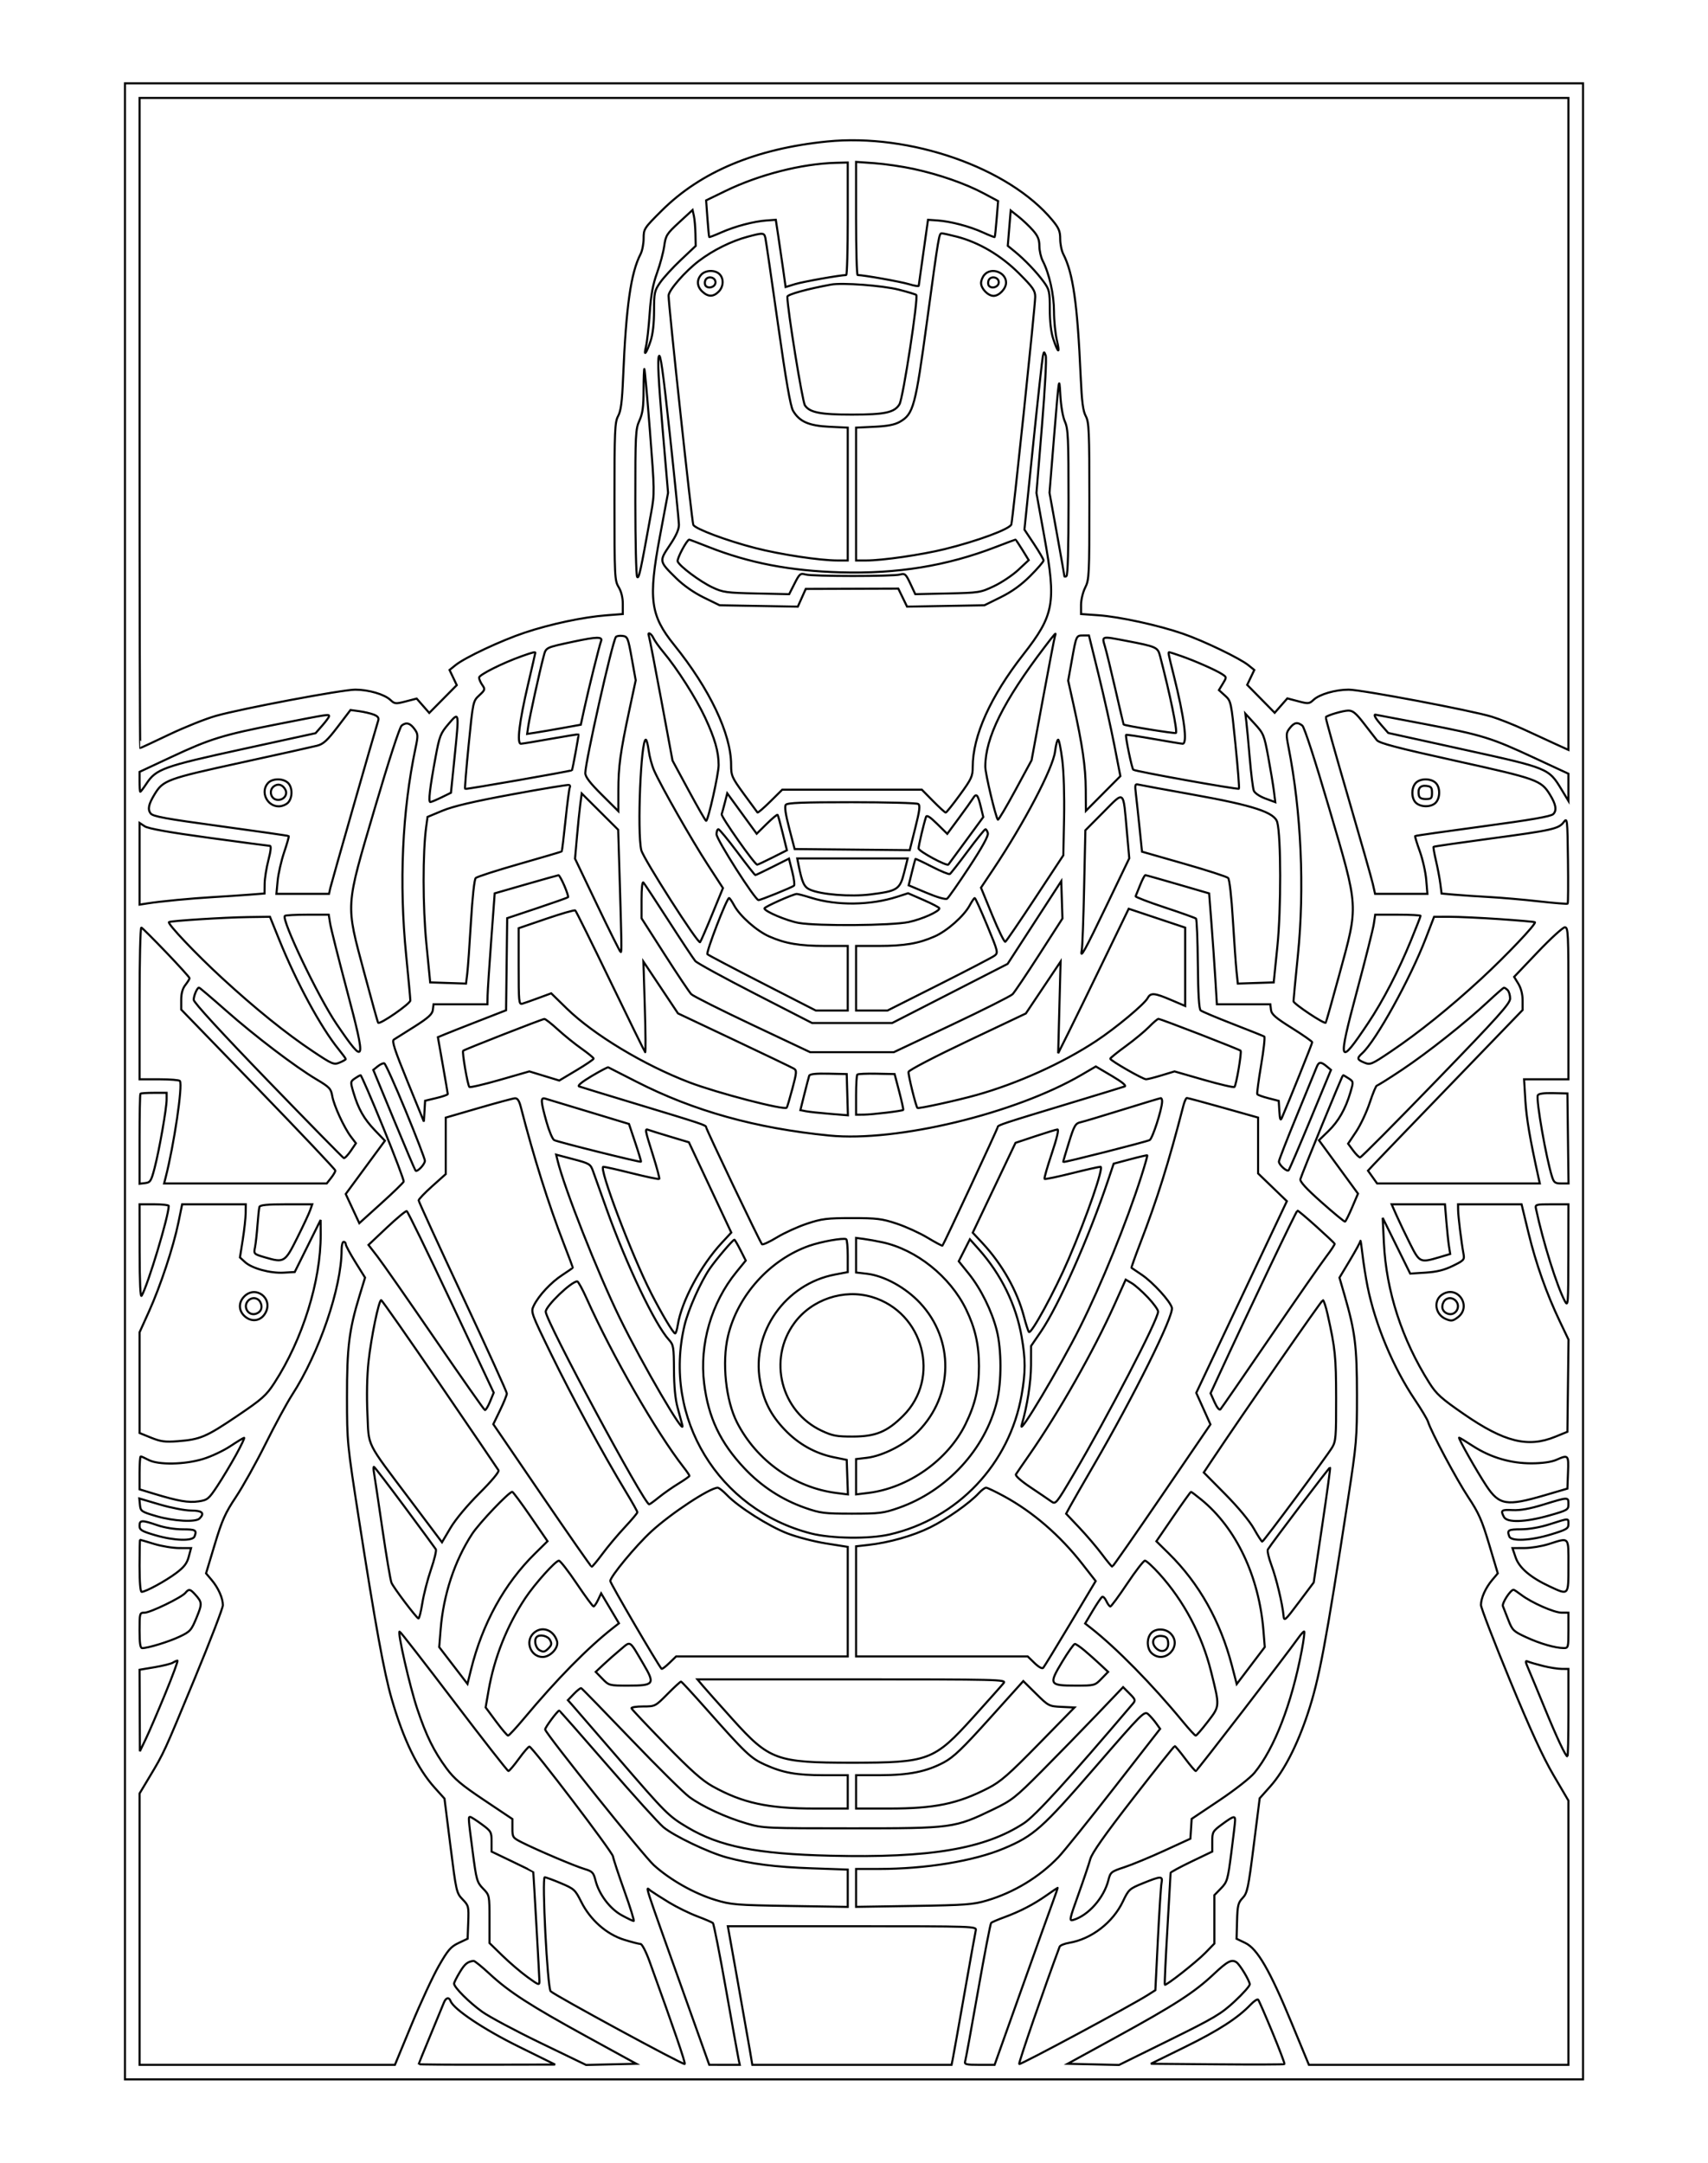 <svg id="svg" version="1.1" width="820" height="1038" xmlns="http://www.w3.org/2000/svg"><path d="M60.000 519.000 L 60.000 998.000 410.000 998.000 L 760.000 998.000 760.000 519.000 L 760.000 40.000 410.000 40.000 L 60.000 40.000 60.000 519.000 M753.000 203.458 L 753.000 359.916 746.750 357.070 C 743.313 355.504,736.546 352.386,731.713 350.140 C 726.880 347.895,719.936 345.134,716.282 344.005 C 706.658 341.033,653.592 331.000,647.493 331.000 C 641.090 331.000,633.465 333.214,630.600 335.906 C 628.574 337.809,628.117 337.850,623.240 336.563 L 618.039 335.191 615.005 338.648 L 611.970 342.104 605.370 335.405 L 598.769 328.707 600.475 325.131 L 602.180 321.555 599.340 319.261 C 595.223 315.936,577.880 307.592,567.921 304.146 C 556.219 300.096,537.492 296.008,527.372 295.294 L 519.000 294.703 519.000 290.312 C 519.000 287.894,519.899 284.159,521.000 282.000 C 522.895 278.285,523.000 276.106,523.000 240.490 C 523.000 206.734,522.823 202.574,521.268 199.700 C 519.948 197.262,519.370 192.807,518.843 181.000 C 517.267 145.689,515.195 131.079,510.463 121.928 C 509.658 120.372,509.000 117.101,509.000 114.659 C 509.000 110.998,508.341 109.423,505.250 105.694 C 484.346 80.480,436.953 63.917,397.119 67.907 C 362.984 71.325,336.533 82.365,317.750 101.033 C 309.233 109.498,309.000 109.854,309.000 114.415 C 309.000 116.991,308.342 120.372,307.537 121.928 C 302.859 130.976,300.603 146.875,299.157 181.000 C 298.650 192.950,298.099 197.233,296.750 199.700 C 295.170 202.589,295.000 206.582,295.004 240.700 C 295.007 276.713,295.102 278.655,297.004 281.774 C 298.271 283.853,299.000 286.811,299.000 289.876 L 299.000 294.704 291.098 295.313 C 280.048 296.165,264.366 299.492,252.000 303.608 C 240.637 307.390,223.227 315.562,218.660 319.257 L 215.820 321.555 217.555 325.192 L 219.289 328.830 212.687 335.498 L 206.084 342.165 203.062 338.724 L 200.041 335.282 194.828 336.635 C 189.937 337.903,189.480 337.860,187.427 335.932 C 184.543 333.222,176.936 331.000,170.544 331.000 C 164.265 331.000,115.902 340.102,103.563 343.606 C 98.647 345.001,88.566 349.036,81.161 352.572 C 73.756 356.107,67.540 359.000,67.349 359.000 C 67.157 359.000,67.000 288.800,67.000 203.000 L 67.000 47.000 410.000 47.000 L 753.000 47.000 753.000 203.458 M407.000 105.000 C 407.000 119.850,406.663 132.003,406.250 132.006 C 403.384 132.028,385.637 135.172,381.836 136.331 L 377.171 137.753 375.961 129.126 C 375.295 124.382,374.235 117.125,373.604 113.000 L 372.458 105.500 367.979 105.817 C 361.849 106.251,352.948 108.606,346.266 111.561 C 343.200 112.917,340.599 113.908,340.485 113.763 C 340.371 113.618,339.991 109.602,339.640 104.838 L 339.002 96.177 348.251 91.681 C 364.468 83.798,384.927 78.575,401.250 78.150 L 407.000 78.000 407.000 105.000 M438.644 81.082 C 450.962 83.751,463.558 88.146,472.343 92.842 L 479.186 96.500 478.492 105.000 C 478.110 109.675,477.686 113.619,477.551 113.764 C 477.415 113.910,474.874 112.916,471.902 111.557 C 465.559 108.654,456.328 106.227,450.015 105.802 L 445.530 105.500 443.343 121.000 C 442.141 129.525,441.122 136.793,441.078 137.152 C 441.035 137.511,438.863 137.153,436.250 136.357 C 432.384 135.179,414.646 132.029,411.750 132.006 C 411.337 132.003,411.000 119.783,411.000 104.850 L 411.000 77.701 419.951 78.336 C 424.874 78.685,433.286 79.921,438.644 81.082 M333.882 112.268 L 334.000 118.035 326.899 124.734 C 322.994 128.418,318.494 133.328,316.899 135.646 C 314.205 139.562,314.000 140.525,314.000 149.252 C 314.000 155.261,313.412 160.419,312.367 163.572 C 310.335 169.705,308.822 171.588,310.117 166.372 C 310.646 164.243,311.450 157.100,311.903 150.500 C 312.522 141.497,313.404 136.627,315.437 131.000 C 316.928 126.875,318.485 121.050,318.898 118.056 C 319.595 112.999,320.106 112.191,326.074 106.697 L 332.500 100.782 333.132 103.641 C 333.479 105.213,333.817 109.095,333.882 112.268 M495.902 110.541 C 498.266 113.233,499.000 115.021,499.000 118.084 C 499.000 120.293,499.732 123.514,500.626 125.244 C 503.760 131.304,506.000 141.383,506.016 149.497 C 506.024 153.899,506.650 160.128,507.405 163.340 C 509.005 170.138,507.995 169.701,505.633 162.572 C 504.599 159.452,504.000 154.278,504.000 148.472 C 504.000 139.939,503.798 139.021,501.102 135.299 C 497.753 130.676,491.960 124.609,487.161 120.700 L 483.822 117.979 484.529 109.499 L 485.235 101.018 489.020 104.016 C 491.101 105.664,494.198 108.601,495.902 110.541 M367.463 114.250 C 367.738 115.487,370.439 133.968,373.465 155.317 C 377.342 182.678,379.488 195.020,380.733 197.136 C 383.814 202.371,388.312 204.351,398.194 204.824 L 407.000 205.245 407.000 237.122 L 407.000 269.000 402.051 269.000 C 393.618 269.000,374.589 266.117,362.572 263.019 C 348.931 259.501,333.910 253.888,332.850 251.912 C 332.198 250.698,320.946 146.343,320.986 141.885 C 321.008 139.319,328.951 130.220,335.500 125.257 C 342.410 120.020,351.106 115.707,359.000 113.600 C 366.416 111.620,366.885 111.656,367.463 114.250 M459.356 113.586 C 469.988 116.331,480.598 122.598,489.232 131.232 C 495.941 137.941,497.000 139.474,497.000 142.474 C 497.000 146.707,486.155 250.005,485.531 251.718 C 484.712 253.967,469.190 259.705,453.500 263.560 C 442.458 266.272,423.631 269.000,415.949 269.000 L 411.000 269.000 411.000 237.122 L 411.000 205.245 419.814 204.823 C 426.200 204.518,429.574 203.855,432.064 202.416 C 438.521 198.685,439.467 195.186,445.011 154.500 C 450.779 112.173,450.808 112.000,452.185 112.000 C 452.750 112.000,455.976 112.714,459.356 113.586 M336.655 131.829 C 334.375 134.349,334.584 137.534,337.189 139.961 C 339.954 142.538,342.450 142.550,345.000 140.000 C 347.397 137.603,347.593 133.736,345.429 131.571 C 343.307 129.450,338.685 129.585,336.655 131.829 M472.655 131.829 C 471.745 132.835,471.000 134.635,471.000 135.829 C 471.000 138.550,474.354 142.000,477.000 142.000 C 479.714 142.000,483.000 138.525,483.000 135.655 C 483.000 130.686,476.024 128.106,472.655 131.829 M343.500 135.486 C 343.500 137.627,340.409 138.809,338.861 137.261 C 338.351 136.751,338.231 135.560,338.594 134.614 C 339.521 132.201,343.500 132.908,343.500 135.486 M479.500 135.486 C 479.500 137.627,476.409 138.809,474.861 137.261 C 474.351 136.751,474.231 135.560,474.594 134.614 C 475.521 132.201,479.500 132.908,479.500 135.486 M431.430 139.003 C 435.792 140.116,439.594 141.261,439.881 141.547 C 441.002 142.669,433.563 191.189,431.834 194.033 C 429.420 198.002,424.875 198.989,409.000 198.989 C 393.826 198.989,388.686 197.976,386.437 194.544 C 385.195 192.649,378.000 148.167,378.000 142.386 C 378.000 141.327,387.810 138.617,399.000 136.586 C 404.388 135.608,423.795 137.054,431.430 139.003 M325.949 251.781 C 325.985 254.060,324.641 257.089,321.552 261.694 C 316.371 269.416,316.360 269.360,324.691 277.559 C 328.178 280.991,333.143 284.459,337.891 286.780 L 345.500 290.500 364.264 290.828 L 383.028 291.156 384.933 286.901 L 386.838 282.646 409.053 282.573 L 431.269 282.500 433.370 286.825 L 435.471 291.150 454.043 290.825 L 472.614 290.500 480.452 286.624 C 485.833 283.963,490.281 280.756,494.645 276.392 C 498.140 272.897,501.000 269.573,501.000 269.007 C 501.000 268.440,498.936 264.872,496.413 261.078 L 491.826 254.180 495.969 213.840 C 498.248 191.653,500.361 172.375,500.664 171.000 C 501.200 168.571,501.239 168.561,502.029 170.625 C 502.498 171.849,501.729 186.292,500.217 204.677 L 497.592 236.604 501.433 257.892 C 507.136 289.491,506.112 295.151,491.261 314.149 C 475.486 334.328,467.000 353.188,467.000 368.067 C 467.000 372.574,466.427 373.821,460.814 381.517 C 457.412 386.183,454.360 390.000,454.030 390.000 C 453.701 390.000,450.987 387.525,448.000 384.500 L 442.568 379.000 409.063 379.000 L 375.558 379.000 369.805 384.693 C 366.641 387.824,363.876 390.186,363.660 389.943 C 363.444 389.699,360.508 385.708,357.134 381.073 C 351.352 373.129,351.000 372.324,351.000 367.033 C 351.000 352.273,340.731 330.683,323.636 309.500 C 312.222 295.357,311.186 287.479,316.797 257.500 L 320.728 236.500 318.037 205.000 C 316.167 183.117,315.642 172.737,316.316 171.000 C 317.051 169.105,318.328 178.177,321.592 208.500 C 323.961 230.500,325.921 249.977,325.949 251.781 M312.037 207.006 C 314.272 235.596,314.290 236.807,312.630 246.006 C 307.464 274.639,306.700 278.133,305.884 276.846 C 305.414 276.106,305.024 259.912,305.015 240.859 C 305.001 208.464,305.128 205.936,306.978 201.859 C 308.537 198.424,308.961 195.292,308.978 187.083 C 308.990 181.354,309.165 176.854,309.366 177.083 C 309.567 177.313,310.769 190.778,312.037 207.006 M511.270 202.372 C 512.803 205.803,513.000 210.211,513.000 241.063 C 513.000 263.197,512.636 276.107,512.000 276.500 C 511.450 276.840,511.000 276.849,511.000 276.521 C 511.000 276.192,509.393 267.053,507.429 256.212 L 503.858 236.500 506.179 208.000 C 508.357 181.259,508.532 180.086,509.020 189.000 C 509.337 194.809,510.212 200.005,511.270 202.372 M340.147 262.504 C 359.608 270.200,379.330 273.994,403.500 274.691 C 430.786 275.478,454.589 271.595,478.078 262.523 C 483.095 260.585,487.342 259.000,487.515 259.000 C 487.687 259.000,489.190 261.213,490.855 263.919 L 493.881 268.837 488.914 273.484 C 486.182 276.039,480.921 279.563,477.223 281.315 C 470.705 284.403,470.027 284.510,454.960 284.834 L 439.421 285.168 437.049 280.105 C 434.886 275.487,434.451 275.104,432.089 275.741 C 428.594 276.684,390.201 276.671,386.774 275.726 C 384.246 275.029,383.858 275.346,381.463 280.074 L 378.878 285.174 363.189 284.837 C 348.754 284.527,347.060 284.292,342.000 281.901 C 336.055 279.093,326.221 271.740,325.341 269.446 C 324.875 268.233,329.779 259.007,330.892 259.002 C 331.108 259.001,335.273 260.577,340.147 262.504 M313.706 306.250 C 314.272 307.488,316.430 310.525,318.504 313.000 C 325.150 320.934,334.184 335.116,338.530 344.439 C 343.216 354.490,344.995 360.735,345.011 367.193 C 345.021 371.450,339.967 393.967,339.000 393.968 C 338.725 393.968,334.983 387.458,330.685 379.500 L 322.870 365.030 317.434 335.765 C 314.444 319.669,311.787 305.938,311.530 305.250 C 310.701 303.031,312.644 303.924,313.706 306.250 M506.489 305.250 C 506.243 305.938,503.614 319.637,500.647 335.694 L 495.253 364.887 487.406 379.390 C 483.090 387.366,479.341 393.674,479.075 393.409 C 478.047 392.380,473.039 371.315,473.034 368.000 C 473.016 354.106,481.707 336.572,501.500 310.569 C 506.698 303.740,507.236 303.166,506.489 305.250 M303.308 316.000 L 305.198 326.500 302.103 341.000 C 297.812 361.096,296.876 367.970,296.873 379.412 L 296.870 389.323 288.935 381.435 C 283.196 375.730,281.001 372.849,281.003 371.023 C 281.009 365.662,293.776 308.789,295.657 305.747 C 295.949 305.273,297.365 305.024,298.803 305.193 C 301.296 305.486,301.506 305.989,303.308 316.000 M527.441 323.865 C 529.992 334.240,533.386 349.428,534.982 357.615 L 537.885 372.500 529.607 380.828 L 521.330 389.156 521.266 378.828 C 521.200 368.070,519.654 357.402,515.361 338.082 L 512.824 326.664 514.545 317.082 C 516.732 304.901,516.687 305.000,520.008 305.000 L 522.802 305.000 527.441 323.865 M288.590 307.627 C 287.753 309.808,282.584 330.611,280.506 340.161 L 278.839 347.822 270.169 349.387 C 265.401 350.248,259.607 351.242,257.293 351.597 L 253.087 352.242 253.644 348.371 C 254.256 344.118,259.175 321.776,260.952 315.178 C 262.186 310.597,261.560 310.909,275.500 307.919 C 286.326 305.597,289.395 305.529,288.590 307.627 M540.500 307.530 C 555.185 310.338,555.824 310.620,556.913 314.780 C 561.690 333.038,565.385 350.948,564.548 351.786 C 564.132 352.201,539.822 348.258,539.449 347.715 C 539.368 347.597,537.603 340.075,535.527 331.000 C 533.451 321.925,531.177 312.587,530.474 310.250 C 528.954 305.196,528.680 305.270,540.500 307.530 M257.000 313.288 C 257.000 313.446,255.423 320.309,253.496 328.538 C 249.282 346.529,248.030 357.023,250.106 356.953 C 250.873 356.928,257.350 355.860,264.500 354.582 C 271.650 353.303,277.611 352.347,277.746 352.458 C 277.945 352.621,274.928 369.092,274.595 369.663 C 274.350 370.082,223.614 378.948,223.293 378.627 C 223.092 378.425,223.865 368.864,225.011 357.380 C 227.086 336.590,227.108 336.488,230.088 333.728 C 232.899 331.125,232.988 330.820,231.541 328.755 C 230.693 327.545,230.000 325.951,230.000 325.212 C 230.000 323.861,241.213 318.235,250.500 314.927 C 255.550 313.128,257.000 312.763,257.000 313.288 M567.093 314.880 C 573.774 317.204,583.749 321.614,586.729 323.562 C 588.946 325.011,588.948 325.036,587.078 328.112 L 585.197 331.205 588.122 333.852 C 591.017 336.474,591.067 336.707,593.141 357.299 C 594.293 368.738,595.041 378.292,594.803 378.530 C 594.265 379.068,544.863 370.193,544.074 369.416 C 543.374 368.727,540.161 353.172,540.623 352.710 C 540.804 352.530,546.700 353.400,553.726 354.644 C 560.752 355.888,567.063 356.928,567.750 356.953 C 570.233 357.046,568.562 344.218,563.434 323.819 C 560.922 313.828,560.762 313.000,561.343 313.000 C 561.532 313.000,564.120 313.846,567.093 314.880 M179.387 342.957 C 181.341 343.700,181.980 344.507,181.599 345.751 C 179.336 353.147,159.034 424.091,158.562 426.250 L 157.962 429.000 145.336 429.000 L 132.711 429.000 133.299 422.750 C 133.622 419.313,135.023 413.148,136.411 409.051 C 137.800 404.954,138.788 401.454,138.607 401.273 C 138.426 401.092,123.723 398.968,105.934 396.552 C 79.385 392.947,73.358 391.842,72.291 390.383 C 70.824 388.378,71.324 385.993,74.209 381.229 C 78.304 374.465,80.235 373.756,115.500 366.062 C 133.650 362.102,150.179 358.428,152.230 357.897 C 155.261 357.114,157.116 355.416,162.115 348.849 L 168.269 340.765 172.454 341.339 C 174.756 341.654,177.875 342.382,179.387 342.957 M654.751 347.158 C 657.363 350.544,660.178 354.171,661.007 355.217 C 662.174 356.689,670.743 358.937,699.007 365.185 C 738.024 373.811,739.843 374.463,744.106 381.366 C 747.001 386.054,747.495 388.934,745.710 390.719 C 744.592 391.837,735.191 393.474,711.949 396.599 C 694.232 398.981,679.592 401.075,679.415 401.252 C 679.238 401.429,680.232 404.707,681.624 408.537 C 683.015 412.366,684.409 418.538,684.722 422.250 L 685.290 429.000 672.728 429.000 L 660.166 429.000 659.089 424.250 C 658.497 421.637,653.087 402.635,647.067 382.023 C 641.047 361.410,636.285 344.381,636.486 344.181 C 637.438 343.229,644.803 341.083,647.251 341.044 C 649.463 341.009,650.932 342.206,654.751 347.158 M157.985 343.750 C 157.977 344.163,156.514 346.163,154.735 348.196 L 151.500 351.892 116.500 359.526 C 78.443 367.827,74.966 369.072,70.345 376.055 C 68.909 378.225,67.569 380.000,67.367 380.000 C 67.165 380.000,67.000 377.853,67.000 375.229 L 67.000 370.457 82.250 363.322 C 101.041 354.529,106.878 352.735,134.000 347.414 C 158.001 342.706,158.006 342.705,157.985 343.750 M218.231 363.490 L 216.500 380.480 212.000 382.681 C 209.525 383.891,207.105 384.909,206.621 384.941 C 205.568 385.012,206.332 378.374,209.098 363.435 C 210.993 353.204,211.462 352.000,215.323 347.474 C 220.512 341.393,220.493 341.290,218.231 363.490 M608.891 363.377 C 610.023 369.494,611.244 376.862,611.604 379.750 L 612.258 385.000 607.499 383.250 C 604.782 382.251,602.400 380.642,601.948 379.500 C 601.513 378.400,600.641 371.425,600.010 364.000 C 599.380 356.575,598.643 348.700,598.371 346.500 L 597.878 342.500 602.355 347.377 C 606.631 352.036,606.923 352.750,608.891 363.377 M684.038 347.505 C 712.006 352.874,715.694 354.014,736.750 363.797 L 753.000 371.347 753.000 377.879 L 753.000 384.412 749.750 379.038 C 743.497 368.699,743.584 368.735,702.815 359.772 L 666.500 351.788 663.288 348.144 C 660.483 344.963,659.339 343.000,660.288 343.000 C 660.447 343.000,671.134 345.027,684.038 347.505 M199.076 350.000 C 200.715 352.290,200.750 353.045,199.494 359.000 C 193.096 389.336,191.542 423.752,195.000 458.500 C 196.095 469.500,196.993 479.256,196.995 480.179 C 197.000 481.725,182.457 491.798,181.550 490.878 C 181.345 490.670,178.355 479.925,174.906 467.000 C 165.880 433.183,165.677 436.392,179.904 388.000 C 186.684 364.940,191.873 348.987,192.842 348.221 C 195.045 346.481,196.947 347.024,199.076 350.000 M625.237 348.250 C 626.217 349.006,631.316 364.700,638.151 388.000 C 652.398 436.558,652.229 433.824,643.067 467.500 C 639.625 480.150,636.653 490.661,636.463 490.858 C 635.761 491.585,621.000 481.749,621.000 480.555 C 621.000 479.873,621.951 469.908,623.113 458.408 C 626.364 426.250,624.722 389.751,618.629 358.698 C 617.384 352.355,617.424 351.731,619.220 349.448 C 621.375 346.707,622.857 346.412,625.237 348.250 M311.437 360.250 C 311.819 363.137,312.987 367.435,314.032 369.800 C 317.341 377.290,332.019 403.067,339.694 414.867 L 347.087 426.234 341.902 438.867 C 339.050 445.815,336.442 451.811,336.108 452.191 C 335.176 453.251,308.804 411.980,307.869 408.000 C 305.850 399.398,307.678 355.000,310.051 355.000 C 310.431 355.000,311.055 357.363,311.437 360.250 M509.994 364.750 C 510.707 370.449,511.064 381.978,510.853 392.500 L 510.493 410.500 496.996 431.000 C 489.573 442.275,483.119 451.725,482.654 452.000 C 482.190 452.275,479.370 446.546,476.388 439.270 L 470.966 426.040 476.833 417.270 C 491.717 395.021,505.515 368.733,506.517 360.714 C 506.909 357.571,507.578 355.000,508.003 355.000 C 508.427 355.000,509.324 359.387,509.994 364.750 M128.655 375.829 C 124.890 379.989,128.147 387.000,133.845 387.000 C 135.410 387.000,137.435 386.177,138.345 385.171 C 140.542 382.744,140.450 377.717,138.171 375.655 C 135.744 373.458,130.717 373.550,128.655 375.829 M679.655 375.829 C 677.458 378.256,677.550 383.283,679.829 385.345 C 682.256 387.542,687.283 387.450,689.345 385.171 C 691.542 382.744,691.450 377.717,689.171 375.655 C 686.744 373.458,681.717 373.550,679.655 375.829 M136.989 378.980 C 138.332 381.489,136.013 384.278,132.944 383.845 C 129.902 383.416,128.969 379.227,131.502 377.375 C 133.502 375.912,135.690 376.552,136.989 378.980 M273.552 377.916 C 273.288 378.343,272.370 385.372,271.513 393.536 C 270.656 401.700,269.833 408.500,269.685 408.648 C 269.537 408.797,260.435 411.480,249.458 414.613 C 238.481 417.745,228.999 420.801,228.387 421.404 C 227.732 422.050,226.790 430.714,226.094 442.500 C 225.445 453.500,224.648 464.654,224.323 467.287 L 223.733 472.074 215.131 471.787 L 206.529 471.500 204.714 453.000 C 202.949 435.003,202.914 409.199,204.640 396.612 L 205.261 392.078 212.469 389.077 C 217.566 386.955,227.413 384.651,246.089 381.209 C 260.615 378.532,272.845 376.521,273.266 376.740 C 273.688 376.959,273.816 377.488,273.552 377.916 M573.000 381.421 C 601.779 386.581,611.926 389.913,613.200 394.623 C 615.040 401.422,615.088 436.262,613.282 454.000 L 611.500 471.500 602.883 471.787 L 594.267 472.074 593.659 466.287 C 593.324 463.104,592.531 451.950,591.895 441.500 C 591.217 430.370,590.275 422.036,589.619 421.381 C 589.004 420.765,579.448 417.673,568.384 414.510 L 548.268 408.758 547.128 397.629 C 546.501 391.508,545.707 384.164,545.362 381.309 C 544.790 376.574,544.901 376.158,546.618 376.573 C 547.653 376.823,559.525 379.004,573.000 381.421 M687.500 380.500 C 687.500 383.164,687.165 383.500,684.514 383.500 C 682.428 383.500,681.422 382.955,681.179 381.692 C 680.554 378.448,681.821 376.847,684.744 377.183 C 687.069 377.450,687.500 377.969,687.500 380.500 M297.415 418.874 C 298.463 453.427,298.518 457.002,298.000 456.972 C 297.725 456.957,292.678 446.856,286.784 434.528 L 276.068 412.111 276.987 401.652 C 277.492 395.899,278.215 388.859,278.593 386.007 L 279.281 380.822 288.035 389.535 L 296.789 398.248 297.415 418.874 M368.116 395.385 C 370.777 392.765,373.121 390.818,373.326 391.060 C 373.531 391.302,374.619 395.231,375.745 399.790 L 377.791 408.080 370.920 411.540 C 367.142 413.443,363.821 415.000,363.540 415.000 C 362.339 415.000,346.085 391.926,346.473 390.773 C 346.709 390.073,347.407 387.529,348.024 385.119 L 349.148 380.738 356.213 390.444 L 363.279 400.150 368.116 395.385 M470.896 387.319 L 472.064 392.138 463.870 403.319 C 459.363 409.469,455.516 414.696,455.320 414.935 C 454.562 415.860,441.000 408.535,441.000 407.201 C 441.000 405.841,443.563 395.007,444.579 392.073 C 444.929 391.062,446.486 392.039,449.923 395.424 L 454.773 400.201 460.293 392.736 C 463.329 388.631,466.407 384.322,467.132 383.161 C 468.776 380.528,469.423 381.243,470.896 387.319 M541.001 399.017 L 542.152 411.945 531.443 434.223 C 520.678 456.618,518.408 460.712,519.368 456.000 C 519.648 454.625,520.149 441.125,520.480 426.000 L 521.082 398.500 529.783 389.738 C 540.012 379.435,539.199 378.762,541.001 399.017 M440.798 385.854 C 441.835 386.512,441.558 388.825,439.421 397.354 L 436.745 408.031 409.123 407.766 L 381.500 407.500 378.889 397.500 C 377.118 390.719,376.594 387.098,377.261 386.250 C 378.010 385.298,385.547 385.004,408.872 385.015 C 425.718 385.024,440.084 385.401,440.798 385.854 M752.633 433.700 C 752.408 433.925,746.212 433.433,738.862 432.606 C 731.513 431.780,720.775 430.843,715.000 430.523 C 709.225 430.204,701.710 429.697,698.300 429.397 L 692.100 428.852 691.502 424.176 C 691.173 421.604,690.231 416.632,689.409 413.126 C 688.588 409.620,688.063 406.604,688.243 406.424 C 688.423 406.244,700.479 404.497,715.035 402.541 C 745.318 398.474,748.296 397.810,750.729 394.583 C 752.445 392.306,752.508 392.870,752.771 412.762 C 752.920 424.054,752.858 433.476,752.633 433.700 M100.242 402.080 C 115.784 404.204,128.981 405.954,129.568 405.971 C 130.260 405.990,130.015 408.380,128.876 412.750 C 127.908 416.462,127.089 421.599,127.058 424.165 L 127.000 428.829 119.750 429.393 C 115.763 429.703,108.000 430.220,102.500 430.543 C 91.961 431.163,77.053 432.590,70.750 433.584 L 67.000 434.176 67.000 414.565 L 67.000 394.954 69.492 396.586 C 71.165 397.683,81.263 399.487,100.242 402.080 M354.000 409.000 C 358.515 415.050,362.397 420.000,362.627 420.000 C 362.856 420.000,366.584 418.220,370.910 416.045 L 378.777 412.090 380.339 418.294 C 381.199 421.706,381.587 424.759,381.201 425.077 C 380.179 425.921,365.206 432.000,364.149 432.000 C 362.549 432.000,344.000 402.917,344.000 400.409 C 344.000 399.084,344.403 398.000,344.895 398.000 C 345.388 398.000,349.485 402.950,354.000 409.000 M474.262 399.892 C 474.588 401.141,471.552 406.661,465.322 416.142 C 460.133 424.039,455.351 430.871,454.694 431.324 C 453.981 431.816,450.028 430.690,444.874 428.526 L 436.248 424.904 437.774 418.702 C 438.614 415.291,439.387 412.383,439.493 412.240 C 439.599 412.097,443.183 413.780,447.458 415.978 C 451.732 418.177,455.585 419.757,456.018 419.489 C 456.452 419.221,460.322 414.276,464.617 408.501 C 468.913 402.725,472.729 398.000,473.097 398.000 C 473.465 398.000,473.989 398.851,474.262 399.892 M434.082 418.750 C 432.032 426.900,430.899 427.640,417.967 429.272 C 408.292 430.493,394.045 429.353,388.745 426.932 C 386.037 425.696,385.062 423.560,383.389 415.196 L 382.750 412.000 409.265 412.000 L 435.780 412.000 434.082 418.750 M270.946 425.097 C 272.152 427.901,272.945 430.388,272.708 430.626 C 272.470 430.863,265.801 433.221,257.888 435.866 L 243.500 440.674 243.231 462.774 L 242.962 484.874 229.731 490.029 C 222.454 492.864,215.089 495.773,213.365 496.493 L 210.230 497.802 212.589 511.151 C 213.887 518.493,214.960 524.766,214.974 525.090 C 214.989 525.415,212.546 526.269,209.547 526.989 L 204.094 528.297 203.797 533.302 L 203.500 538.307 195.624 519.014 C 189.376 503.709,188.032 499.556,189.124 498.924 C 189.881 498.486,194.325 495.690,199.000 492.711 C 205.732 488.421,207.566 486.744,207.816 484.647 L 208.133 482.000 221.066 482.000 L 234.000 482.000 234.091 477.750 C 234.141 475.413,234.928 463.434,235.841 451.131 L 237.500 428.761 252.500 424.444 C 260.750 422.070,267.782 420.099,268.127 420.064 C 268.472 420.029,269.740 422.294,270.946 425.097 M565.500 424.418 L 580.500 428.785 581.646 443.643 C 582.277 451.814,583.114 463.788,583.507 470.250 L 584.221 482.000 597.044 482.000 L 609.867 482.000 610.184 484.662 C 610.440 486.819,612.343 488.476,620.232 493.412 C 625.585 496.760,629.973 499.827,629.982 500.227 C 629.997 500.819,618.625 529.138,615.416 536.500 C 614.744 538.043,614.472 537.341,614.226 533.427 L 613.908 528.354 608.956 527.085 C 606.233 526.387,603.827 525.520,603.610 525.158 C 603.392 524.796,604.223 518.522,605.455 511.215 C 606.687 503.908,607.371 497.730,606.975 497.485 C 606.579 497.240,599.803 494.532,591.917 491.468 C 584.032 488.404,577.064 485.468,576.432 484.944 C 575.647 484.292,575.221 477.285,575.083 462.746 C 574.972 451.061,574.571 441.219,574.191 440.875 C 573.811 440.531,567.065 438.123,559.200 435.525 C 551.335 432.927,545.035 430.506,545.200 430.146 C 545.365 429.785,546.349 427.355,547.386 424.745 C 548.423 422.135,549.548 420.012,549.886 420.026 C 550.224 420.040,557.250 422.017,565.500 424.418 M321.039 442.000 C 327.235 451.625,332.978 460.285,333.802 461.244 C 334.625 462.203,347.582 469.291,362.594 476.994 L 389.888 491.000 409.098 491.000 L 428.308 491.000 456.027 476.808 L 483.747 462.616 496.623 442.764 L 509.500 422.911 509.786 431.870 L 510.073 440.829 498.924 458.165 C 492.793 467.699,487.039 476.248,486.138 477.163 C 485.237 478.077,472.035 484.715,456.799 491.913 L 429.098 505.000 409.038 505.000 L 388.978 505.000 361.239 491.902 C 345.983 484.697,332.767 478.060,331.872 477.152 C 330.977 476.243,325.239 467.676,319.122 458.114 L 308.000 440.728 308.000 431.664 C 308.000 426.343,308.366 422.992,308.887 423.550 C 309.375 424.072,314.843 432.375,321.039 442.000 M389.500 430.906 C 401.716 434.733,417.931 434.534,430.728 430.400 L 435.956 428.711 443.478 431.990 C 447.615 433.794,451.000 435.576,451.000 435.951 C 451.000 437.453,442.673 441.174,436.283 442.528 C 428.107 444.261,392.408 444.541,383.434 442.944 C 377.684 441.920,367.000 437.390,367.000 435.976 C 367.000 435.249,380.754 429.108,382.500 429.056 C 383.050 429.039,386.200 429.872,389.500 430.906 M352.441 434.521 C 355.198 439.639,363.266 446.787,369.280 449.438 C 376.989 452.837,383.814 454.000,396.049 454.000 L 407.000 454.000 407.000 469.500 L 407.000 485.000 399.334 485.000 L 391.667 485.000 366.084 471.897 C 352.013 464.691,340.112 458.430,339.637 457.985 C 338.823 457.220,348.910 431.017,350.023 431.005 C 350.310 431.002,351.398 432.584,352.441 434.521 M473.929 444.141 C 479.192 456.866,479.298 457.309,477.429 458.699 C 476.368 459.487,464.381 465.727,450.792 472.566 L 426.084 485.000 418.542 485.000 L 411.000 485.000 411.000 469.500 L 411.000 454.000 421.951 454.000 C 434.186 454.000,441.011 452.837,448.720 449.438 C 454.734 446.787,462.802 439.639,465.559 434.521 C 466.602 432.584,467.690 431.004,467.977 431.008 C 468.265 431.013,470.943 436.922,473.929 444.141 M293.050 471.000 C 301.945 489.425,309.455 504.725,309.738 505.000 C 310.022 505.275,309.949 495.600,309.576 483.500 L 308.899 461.500 317.199 473.939 L 325.500 486.378 352.500 499.141 C 367.350 506.161,380.226 512.342,381.114 512.876 C 382.581 513.758,382.516 514.642,380.404 522.550 C 379.126 527.337,377.907 531.426,377.696 531.637 C 376.410 532.924,344.269 524.563,330.927 519.472 C 309.137 511.157,284.943 496.570,272.038 483.969 L 264.629 476.735 258.565 478.973 C 255.229 480.204,251.713 481.441,250.750 481.722 C 249.128 482.196,249.000 480.886,249.000 463.860 L 249.000 445.487 262.250 440.956 C 269.538 438.464,275.810 436.667,276.188 436.963 C 276.567 437.258,284.155 452.575,293.050 471.000 M569.000 464.009 L 569.000 482.813 562.250 479.934 C 554.205 476.501,552.417 476.353,551.000 479.001 C 549.415 481.962,535.686 493.404,526.251 499.627 C 510.106 510.276,488.584 519.994,468.872 525.536 C 459.688 528.118,440.882 532.236,440.452 531.760 C 439.682 530.906,435.925 515.653,436.185 514.435 C 436.362 513.607,448.798 507.129,464.500 499.687 L 492.500 486.416 500.843 473.958 L 509.186 461.500 508.605 483.500 L 508.023 505.500 512.770 496.000 C 515.381 490.775,523.000 475.172,529.701 461.327 L 541.886 436.154 555.443 440.679 L 569.000 445.204 569.000 464.009 M158.505 443.250 C 158.880 445.587,162.524 460.073,166.603 475.440 C 175.935 510.594,175.511 511.957,161.600 491.500 C 152.838 478.616,135.004 441.329,136.763 439.571 C 137.077 439.257,141.944 439.000,147.579 439.000 L 157.824 439.000 158.505 443.250 M682.000 439.560 C 682.000 439.868,679.940 445.149,677.423 451.296 C 671.404 465.991,664.009 480.278,656.924 490.896 C 642.611 512.347,642.058 510.807,651.459 475.686 C 655.544 460.426,659.188 445.928,659.557 443.470 L 660.227 439.000 671.114 439.000 C 677.101 439.000,682.000 439.252,682.000 439.560 M133.940 450.750 C 142.341 471.555,153.981 493.035,162.615 503.668 C 164.477 505.961,166.000 508.044,166.000 508.297 C 166.000 508.550,164.678 509.305,163.062 509.974 C 160.281 511.126,159.600 510.842,150.312 504.654 C 137.420 496.064,122.514 484.039,106.500 469.309 C 94.123 457.924,80.297 443.355,81.117 442.562 C 81.740 441.959,107.639 440.312,119.049 440.150 L 129.599 440.000 133.940 450.750 M719.980 441.129 C 729.066 441.750,736.677 442.415,736.893 442.606 C 737.710 443.327,723.091 458.721,711.034 469.837 C 696.101 483.602,681.090 495.678,667.740 504.665 C 658.434 510.929,657.841 511.177,654.990 509.996 C 651.477 508.541,651.331 507.915,653.956 505.540 C 660.568 499.556,676.979 469.903,684.552 450.256 L 688.500 440.012 695.980 440.006 C 700.095 440.003,710.895 440.508,719.980 441.129 M79.847 457.132 C 85.981 463.530,91.000 469.084,91.000 469.475 C 91.000 469.865,90.100 471.329,89.000 472.727 C 87.653 474.439,87.000 476.784,87.000 479.904 L 87.000 484.539 124.000 522.717 C 144.350 543.716,161.000 561.309,161.000 561.813 C 161.000 562.318,160.067 563.916,158.927 565.365 L 156.855 568.000 117.819 568.000 L 78.783 568.000 79.491 565.250 C 83.549 549.479,87.767 521.051,86.382 518.809 C 86.107 518.364,81.634 518.000,76.441 518.000 L 67.000 518.000 67.000 481.417 C 67.000 461.296,67.381 444.983,67.847 445.167 C 68.312 445.350,73.712 450.735,79.847 457.132 M753.000 481.500 L 753.000 518.000 742.349 518.000 L 731.699 518.000 732.324 528.250 C 732.848 536.829,734.521 546.630,738.641 565.250 L 739.250 568.000 700.193 568.000 L 661.136 568.000 658.949 564.929 L 656.762 561.857 659.631 558.769 C 661.209 557.070,677.913 539.720,696.750 520.212 L 731.000 484.745 730.996 480.122 C 730.994 477.242,730.227 474.244,728.961 472.168 L 726.929 468.836 738.215 456.985 C 744.422 450.467,750.288 445.104,751.250 445.067 C 752.886 445.004,753.000 447.379,753.000 481.500 M108.452 484.958 C 122.522 497.369,141.664 511.929,151.928 518.026 C 158.151 521.724,158.912 522.522,159.494 525.963 C 160.262 530.512,165.191 541.244,168.515 545.605 L 170.881 548.711 168.365 552.413 C 166.981 554.450,165.489 555.978,165.049 555.808 C 164.609 555.639,148.218 538.928,128.624 518.674 C 106.063 495.352,93.000 481.119,93.000 479.859 C 93.000 477.840,94.672 474.000,95.550 474.000 C 95.814 474.000,101.620 478.931,108.452 484.958 M723.800 475.200 C 724.460 475.860,725.000 477.682,725.000 479.248 C 725.000 481.638,719.272 488.010,689.449 518.798 C 669.895 538.984,653.489 555.500,652.990 555.500 C 652.491 555.500,650.987 554.016,649.649 552.202 L 647.216 548.904 651.072 543.129 C 653.193 539.953,656.141 533.675,657.623 529.177 C 659.105 524.680,660.645 521.000,661.046 521.000 C 661.447 521.000,666.888 517.587,673.137 513.415 C 685.543 505.133,703.500 490.900,714.500 480.630 C 718.350 477.036,721.748 474.074,722.050 474.048 C 722.352 474.021,723.140 474.540,723.800 475.200 M267.798 494.098 C 270.865 496.902,275.991 501.040,279.188 503.295 C 282.385 505.549,285.000 507.699,285.000 508.071 C 285.000 508.444,281.288 510.964,276.750 513.673 L 268.500 518.596 261.318 516.407 L 254.135 514.217 240.055 518.263 C 232.311 520.488,225.691 522.024,225.344 521.678 C 224.510 520.844,221.770 504.896,222.360 504.307 C 222.967 503.699,260.253 489.112,261.360 489.049 C 261.833 489.022,264.730 491.294,267.798 494.098 M576.039 496.387 C 586.526 500.449,595.330 503.996,595.602 504.269 C 596.218 504.885,593.522 520.811,592.656 521.678 C 592.309 522.024,585.692 520.488,577.951 518.264 L 563.877 514.220 557.689 516.103 C 554.285 517.138,550.927 517.988,550.227 517.992 C 548.687 518.002,532.988 508.986,533.028 508.115 C 533.043 507.777,536.399 505.064,540.486 502.086 C 544.572 499.108,549.600 494.945,551.660 492.836 C 553.720 490.726,555.758 489.000,556.189 489.000 C 556.619 489.000,565.552 492.324,576.039 496.387 M194.738 533.080 C 199.818 545.411,203.981 556.218,203.988 557.095 C 204.001 558.793,200.326 562.660,199.492 561.826 C 199.220 561.553,194.547 550.568,189.108 537.415 L 179.219 513.500 181.359 511.774 C 182.537 510.824,183.950 510.185,184.500 510.354 C 185.050 510.522,189.657 520.749,194.738 533.080 M636.883 511.750 L 638.988 513.500 629.143 537.268 C 623.728 550.340,619.009 561.324,618.655 561.678 C 617.820 562.513,614.000 559.059,614.000 557.468 C 614.000 556.796,617.872 546.854,622.604 535.373 C 627.336 523.893,631.600 513.487,632.079 512.250 C 633.128 509.542,634.106 509.441,636.883 511.750 M305.517 519.136 C 333.048 533.207,362.809 541.510,398.250 545.007 C 430.457 548.185,487.356 534.481,519.219 515.872 L 526.100 511.853 533.771 516.373 C 538.638 519.242,540.904 521.088,539.970 521.427 C 539.162 521.720,527.250 525.363,513.500 529.521 C 481.136 539.310,479.000 540.016,479.000 540.920 C 479.000 541.624,453.143 597.093,452.470 597.833 C 452.303 598.017,449.096 596.314,445.342 594.051 C 441.589 591.787,434.914 588.739,430.509 587.277 C 423.427 584.927,420.938 584.619,409.000 584.619 C 397.057 584.619,394.575 584.926,387.479 587.281 C 383.067 588.745,376.542 591.716,372.979 593.885 C 369.416 596.053,366.199 597.529,365.831 597.164 C 364.918 596.258,339.000 541.970,339.000 540.964 C 339.000 540.013,337.050 539.366,304.500 529.521 C 290.750 525.363,278.843 521.722,278.039 521.430 C 277.114 521.095,279.318 519.271,284.039 516.462 C 288.143 514.021,291.733 512.131,292.017 512.262 C 292.302 512.393,298.377 515.486,305.517 519.136 M406.788 525.391 L 407.076 535.281 398.309 534.570 C 393.488 534.179,388.353 533.621,386.899 533.330 L 384.255 532.801 386.168 525.151 C 387.220 520.943,388.263 516.963,388.487 516.307 C 388.767 515.484,391.622 515.174,397.697 515.307 L 406.500 515.500 406.788 525.391 M431.715 523.951 C 432.934 528.599,433.793 532.540,433.625 532.709 C 433.116 533.218,418.766 534.936,414.750 534.969 L 411.000 535.000 411.000 525.667 C 411.000 520.533,411.268 516.065,411.597 515.737 C 411.925 515.409,416.087 515.221,420.847 515.320 L 429.500 515.500 431.715 523.951 M183.932 541.028 C 189.551 554.793,193.992 566.524,193.802 567.095 C 193.611 567.667,188.740 572.393,182.977 577.598 L 172.500 587.060 169.240 580.062 L 165.981 573.064 175.388 560.282 L 184.795 547.500 180.000 542.500 C 174.747 537.022,172.033 532.239,169.686 524.322 C 168.191 519.281,168.208 519.104,170.325 517.624 C 171.521 516.789,172.774 516.081,173.108 516.052 C 173.442 516.024,178.313 527.263,183.932 541.028 M647.461 517.567 C 649.831 519.119,649.839 519.181,648.315 524.317 C 645.941 532.318,642.607 538.160,637.702 542.914 L 633.219 547.259 642.591 560.073 L 651.964 572.888 649.138 579.510 C 647.584 583.153,646.053 586.216,645.736 586.317 C 645.419 586.418,640.369 582.251,634.513 577.059 C 627.173 570.549,624.004 567.095,624.307 565.934 C 624.914 563.611,644.431 516.037,644.785 516.016 C 644.942 516.007,646.146 516.705,647.461 517.567 M80.000 527.651 C 80.000 531.872,76.509 551.793,74.243 560.500 C 72.597 566.828,72.162 567.530,69.711 567.816 L 67.000 568.133 67.000 546.733 C 67.000 534.963,67.188 525.146,67.417 524.917 C 67.646 524.688,70.571 524.500,73.917 524.500 L 80.000 524.500 80.000 527.651 M752.770 546.397 L 753.039 568.000 749.597 568.000 C 746.593 568.000,746.024 567.587,745.121 564.750 C 742.307 555.908,737.413 527.974,738.281 525.709 C 738.589 524.905,741.047 524.549,745.622 524.647 L 752.500 524.795 752.770 546.397 M250.020 531.250 C 256.314 555.630,263.235 577.631,270.637 596.794 C 273.037 603.006,275.000 608.218,275.000 608.376 C 275.000 608.534,272.767 610.110,270.038 611.879 C 264.578 615.417,258.625 621.789,256.279 626.607 C 254.783 629.679,254.879 629.947,264.706 650.107 C 274.506 670.212,289.735 698.247,300.494 715.990 C 303.522 720.984,306.000 725.400,306.000 725.803 C 306.000 726.206,303.271 729.453,299.936 733.018 C 296.600 736.583,291.788 742.313,289.243 745.750 C 286.697 749.188,284.364 751.978,284.057 751.950 C 283.751 751.923,273.001 736.518,260.169 717.718 L 236.838 683.536 240.086 676.823 C 241.872 673.131,243.333 669.521,243.333 668.802 C 243.333 668.082,233.808 647.160,222.167 622.309 C 210.525 597.457,201.000 576.674,201.000 576.124 C 201.000 575.574,203.925 572.509,207.499 569.312 L 213.999 563.500 213.999 549.949 L 214.000 536.398 229.750 531.817 C 238.412 529.298,246.270 527.184,247.211 527.119 C 248.424 527.035,249.243 528.239,250.020 531.250 M282.735 533.608 L 301.970 539.442 304.974 548.399 C 306.626 553.325,307.870 557.451,307.739 557.567 C 307.306 557.950,267.532 548.038,266.039 547.176 C 265.236 546.712,263.583 542.770,262.366 538.416 C 259.564 528.395,259.465 526.613,261.750 527.270 C 262.712 527.547,272.156 530.399,282.735 533.608 M557.924 528.750 C 557.752 532.696,553.317 546.391,551.961 547.163 C 550.548 547.966,510.667 558.077,510.432 557.691 C 510.369 557.586,511.595 553.394,513.158 548.375 C 515.701 540.208,516.288 539.185,518.750 538.628 C 520.262 538.286,529.375 535.557,539.000 532.565 C 548.625 529.572,556.837 527.096,557.250 527.062 C 557.663 527.028,557.966 527.788,557.924 528.750 M587.250 531.660 L 604.000 536.377 604.000 549.777 L 604.000 563.176 610.907 569.838 L 617.813 576.500 596.066 622.500 L 574.318 668.500 577.721 676.070 L 581.124 683.640 557.812 717.780 C 544.990 736.557,534.275 751.920,534.000 751.920 C 533.725 751.920,531.503 749.243,529.062 745.971 C 526.621 742.700,521.748 736.980,518.232 733.261 L 511.839 726.500 513.739 723.000 C 514.783 721.075,519.826 712.300,524.944 703.500 C 544.477 669.914,563.586 631.437,562.615 627.646 C 561.812 624.510,553.547 615.463,548.161 611.825 C 545.597 610.093,543.379 608.590,543.231 608.486 C 543.083 608.381,544.937 603.167,547.351 596.898 C 555.600 575.474,561.029 558.174,568.109 530.750 C 568.641 528.688,569.397 526.987,569.789 526.971 C 570.180 526.956,578.038 529.066,587.250 531.660 M321.686 545.514 L 330.730 548.228 340.906 569.896 L 351.082 591.564 346.479 596.532 C 336.356 607.457,327.220 624.518,325.401 635.893 C 325.040 638.152,324.464 639.987,324.122 639.972 C 323.254 639.932,317.610 630.460,312.570 620.582 C 303.186 602.191,287.228 560.000,289.657 560.000 C 290.424 560.000,296.681 561.410,303.561 563.132 C 310.440 564.855,316.265 566.068,316.505 565.828 C 316.745 565.588,315.387 560.466,313.487 554.446 C 309.581 542.068,309.496 541.593,311.321 542.293 C 312.048 542.572,316.712 544.021,321.686 545.514 M504.941 553.676 C 502.784 560.098,501.224 565.557,501.475 565.808 C 501.726 566.059,507.560 564.855,514.439 563.132 C 521.319 561.410,527.573 560.000,528.336 560.000 C 530.065 560.000,521.922 583.554,513.012 604.328 C 506.478 619.564,495.058 640.526,493.977 639.269 C 493.613 638.846,492.525 635.482,491.559 631.794 C 488.339 619.504,481.086 606.685,471.624 596.561 L 467.008 591.622 477.272 570.061 L 487.536 548.500 497.018 545.341 C 502.233 543.603,507.032 542.141,507.682 542.091 C 508.418 542.034,507.384 546.404,504.941 553.676 M284.680 562.000 C 285.372 563.925,288.267 572.025,291.114 580.000 C 300.736 606.951,314.494 635.815,321.183 643.080 C 323.326 645.408,323.505 646.492,323.568 657.548 C 323.613 665.385,324.206 671.566,325.290 675.500 C 326.199 678.800,327.231 682.625,327.582 684.000 C 329.243 690.510,308.465 654.913,297.520 632.500 C 286.849 610.647,270.905 570.259,267.652 556.838 L 267.006 554.176 275.215 556.338 C 282.977 558.382,283.492 558.690,284.680 562.000 M547.919 564.621 C 540.820 586.838,528.702 616.657,518.529 636.942 C 508.843 656.256,488.678 690.087,490.480 684.000 C 493.122 675.078,494.969 663.291,494.983 655.260 L 495.000 646.019 499.631 639.260 C 508.208 626.741,522.596 594.371,531.974 566.500 L 534.665 558.500 542.583 556.390 C 546.937 555.229,550.629 554.383,550.788 554.510 C 550.946 554.638,549.655 559.187,547.919 564.621 M81.000 578.775 C 81.000 583.648,71.042 616.686,68.008 621.879 C 67.391 622.934,67.050 615.562,67.030 600.750 L 67.000 578.000 74.000 578.000 C 77.850 578.000,81.000 578.349,81.000 578.775 M117.945 582.250 C 117.916 584.587,117.285 590.325,116.544 595.000 L 115.197 603.500 117.634 605.732 C 120.946 608.767,129.751 611.173,136.193 610.804 L 141.500 610.500 147.712 598.000 L 153.924 585.500 153.956 592.500 C 154.057 614.697,145.276 642.860,131.764 663.673 C 127.784 669.804,125.947 671.436,113.731 679.685 C 98.906 689.696,96.086 690.888,85.283 691.710 C 79.272 692.167,77.141 691.884,72.533 690.013 L 67.000 687.768 67.000 663.602 L 67.000 639.436 71.510 629.468 C 77.020 617.288,83.240 598.504,85.654 586.750 L 87.451 578.000 102.725 578.000 L 118.000 578.000 117.945 582.250 M148.911 580.826 C 148.369 582.381,145.580 588.343,142.713 594.076 C 136.807 605.886,136.407 606.132,127.384 603.509 C 121.837 601.897,121.781 601.843,122.417 598.689 C 122.770 596.935,123.309 592.125,123.614 588.000 C 123.919 583.875,124.341 579.938,124.553 579.250 C 124.834 578.337,128.305 578.000,137.417 578.000 L 149.896 578.000 148.911 580.826 M694.393 586.250 C 694.767 590.788,695.333 596.155,695.652 598.177 L 696.232 601.854 690.935 603.427 C 681.822 606.133,681.522 605.995,676.988 596.976 C 674.769 592.563,671.864 586.488,670.532 583.476 L 668.110 578.000 680.911 578.000 L 693.712 578.000 694.393 586.250 M733.785 591.584 C 737.381 606.443,742.459 620.796,748.885 634.259 L 753.038 642.961 752.769 665.073 L 752.500 687.184 746.580 689.592 C 733.533 694.899,722.201 692.080,702.826 678.706 C 691.901 671.165,689.608 669.095,686.199 663.698 C 673.048 642.875,665.521 619.670,664.400 596.500 L 663.819 584.500 670.424 597.881 L 677.029 611.261 684.437 610.786 C 689.797 610.442,693.412 609.544,697.512 607.538 C 702.926 604.889,703.152 604.626,702.592 601.633 C 701.635 596.521,700.064 583.712,700.031 580.750 L 700.000 578.000 715.250 578.005 L 730.500 578.009 733.785 591.584 M752.960 602.750 C 752.923 625.881,752.817 627.309,751.340 624.583 C 747.542 617.568,740.804 596.076,737.440 580.250 C 736.975 578.064,737.190 578.000,744.981 578.000 L 753.000 578.000 752.960 602.750 M216.581 624.976 L 237.029 668.408 235.265 672.700 C 234.294 675.060,233.177 676.881,232.783 676.746 C 232.388 676.611,221.571 661.200,208.744 642.500 C 195.918 623.800,183.505 606.025,181.162 603.000 L 176.900 597.500 185.658 589.236 C 190.475 584.691,194.802 581.101,195.274 581.258 C 195.746 581.415,205.334 601.088,216.581 624.976 M632.000 588.681 C 636.675 592.890,640.610 596.596,640.745 596.917 C 640.880 597.237,639.102 599.975,636.792 603.000 C 634.483 606.025,622.281 623.575,609.677 642.000 C 597.073 660.425,586.377 675.915,585.908 676.422 C 585.415 676.955,584.241 675.523,583.121 673.022 L 581.187 668.701 584.468 661.601 C 600.184 627.591,622.396 581.003,622.889 581.015 C 623.225 581.023,627.325 584.472,632.000 588.681 M407.000 602.830 L 407.000 610.542 400.839 611.713 C 377.069 616.231,360.717 639.422,364.879 662.712 C 366.611 672.400,369.991 679.090,376.727 686.159 C 383.322 693.079,391.373 697.591,400.411 699.431 L 406.500 700.670 406.792 708.956 L 407.085 717.241 401.690 716.567 C 381.525 714.048,363.244 701.099,353.833 682.669 C 348.442 672.111,346.533 653.848,349.504 641.246 C 354.096 621.770,369.594 604.560,388.538 597.902 C 394.198 595.913,404.812 594.018,406.250 594.741 C 406.663 594.948,407.000 598.589,407.000 602.830 M423.500 596.201 C 439.916 599.701,456.129 612.661,463.818 628.431 C 468.154 637.324,470.000 645.463,470.000 655.684 C 470.000 666.241,468.204 673.978,463.544 683.500 C 455.090 700.774,436.067 714.204,416.750 716.536 L 411.000 717.230 411.000 708.755 L 411.000 700.279 416.179 699.665 C 423.893 698.752,434.715 693.193,440.784 687.027 C 457.825 669.715,458.231 643.010,441.722 625.361 C 434.792 617.954,424.546 612.313,416.250 611.338 L 411.000 610.721 411.000 602.424 L 411.000 594.126 414.750 594.630 C 416.813 594.908,420.750 595.615,423.500 596.201 M355.498 599.996 L 358.030 604.992 353.496 610.557 C 341.506 625.278,335.735 645.238,338.054 663.960 C 340.088 680.379,345.771 692.351,357.396 704.709 C 365.518 713.343,375.407 719.785,386.500 723.669 C 393.844 726.240,395.689 726.470,409.000 726.470 C 422.311 726.470,424.156 726.240,431.500 723.669 C 454.591 715.585,473.027 695.572,478.638 672.500 C 480.905 663.179,480.858 647.642,478.536 638.500 C 476.159 629.143,470.905 618.522,465.070 611.281 L 460.289 605.349 462.966 600.068 L 465.642 594.786 469.965 599.643 C 480.650 611.648,487.815 626.264,490.465 641.461 C 492.394 652.519,492.397 658.463,490.480 669.452 C 484.687 702.672,459.781 728.971,427.000 736.481 C 417.302 738.703,399.136 738.463,389.410 735.984 C 344.858 724.630,318.006 680.435,328.662 636.000 C 330.455 628.521,336.428 615.137,340.788 608.827 C 343.851 604.393,351.854 595.000,352.568 595.000 C 352.787 595.000,354.106 597.248,355.498 599.996 M656.535 617.375 C 660.187 635.615,668.833 656.300,679.305 671.850 C 682.398 676.442,685.224 681.167,685.585 682.350 C 687.052 687.155,699.283 710.089,704.868 718.504 C 709.944 726.153,711.454 729.568,714.956 741.311 L 719.075 755.122 716.386 758.311 C 713.207 762.080,711.000 767.000,711.000 770.315 C 711.000 771.623,717.223 787.783,724.828 806.226 C 734.650 830.044,740.734 843.301,745.828 851.984 L 753.000 864.210 753.000 927.605 L 753.000 991.000 690.696 991.000 L 628.393 991.000 620.044 970.808 C 609.598 945.541,603.661 935.298,597.842 932.503 L 593.670 930.500 593.899 922.000 C 594.101 914.506,594.419 913.195,596.588 910.920 C 598.832 908.567,599.300 906.346,601.908 885.710 L 604.768 863.080 609.889 857.336 C 616.438 849.988,622.769 837.687,627.818 822.500 C 633.347 805.870,636.441 789.410,647.181 719.500 C 651.278 692.831,651.482 690.454,651.469 669.500 C 651.454 646.097,650.590 639.160,645.502 621.604 L 643.068 613.206 648.034 604.943 C 650.765 600.399,653.058 596.190,653.130 595.590 C 653.201 594.991,653.642 597.875,654.109 602.000 C 654.576 606.125,655.668 613.044,656.535 617.375 M166.000 597.166 C 166.000 597.807,168.083 601.674,170.629 605.759 L 175.258 613.186 172.613 621.843 C 167.606 638.229,166.562 646.654,166.587 670.500 C 166.609 692.286,166.665 692.860,172.362 729.437 C 180.215 779.854,184.353 802.558,187.994 815.204 C 193.618 834.740,200.409 848.790,208.667 857.975 L 213.395 863.233 216.241 885.863 C 219.021 907.979,219.154 908.564,222.088 911.591 C 224.977 914.571,225.079 914.985,224.795 922.584 L 224.500 930.480 220.136 932.544 C 216.406 934.309,215.024 935.916,210.636 943.593 C 207.811 948.535,201.923 961.223,197.552 971.789 L 189.604 991.000 128.302 991.000 L 67.000 991.000 67.000 925.889 L 67.000 860.778 71.879 852.639 C 78.771 841.143,78.664 841.376,93.550 805.399 C 100.947 787.519,107.000 771.775,107.000 770.413 C 107.000 767.006,104.824 762.118,101.613 758.310 L 98.923 755.120 103.081 741.310 C 106.621 729.555,108.134 726.161,113.252 718.500 C 116.559 713.550,122.960 702.075,127.476 693.000 C 131.993 683.925,137.727 673.350,140.218 669.500 C 153.278 649.320,164.000 617.906,164.000 599.824 C 164.000 597.721,164.450 596.000,165.000 596.000 C 165.550 596.000,166.000 596.525,166.000 597.166 M551.080 622.690 C 553.786 625.545,556.000 628.608,556.000 629.497 C 556.000 633.329,531.893 679.732,515.309 707.823 C 507.001 721.897,506.815 722.119,504.677 720.577 C 503.479 719.714,499.027 716.690,494.781 713.858 C 490.189 710.794,487.337 708.261,487.739 707.604 C 488.111 706.997,490.923 702.900,493.988 698.500 C 508.292 677.964,525.065 648.407,535.095 626.064 L 540.444 614.149 543.303 615.825 C 544.875 616.746,548.375 619.836,551.080 622.690 M281.665 623.250 C 293.916 650.565,315.104 687.433,328.154 704.144 C 329.719 706.148,331.000 708.022,331.000 708.308 C 331.000 708.594,328.637 710.270,325.750 712.032 C 322.863 713.793,318.624 716.757,316.332 718.617 C 314.039 720.478,311.946 722.000,311.679 722.000 C 309.305 722.000,262.000 633.966,262.000 629.547 C 262.000 626.820,274.296 615.000,277.132 615.000 C 277.590 615.000,279.630 618.712,281.665 623.250 M117.098 622.396 C 114.210 625.470,114.626 629.652,118.073 632.214 C 121.454 634.726,125.568 633.736,127.532 629.939 C 131.171 622.901,122.508 616.637,117.098 622.396 M692.695 621.111 C 687.973 623.858,688.851 630.867,694.193 633.080 C 696.733 634.132,697.489 634.027,699.814 632.299 C 706.706 627.176,700.104 616.801,692.695 621.111 M418.614 622.478 C 443.465 629.858,451.761 661.437,433.596 679.508 C 425.873 687.191,420.446 689.434,409.500 689.470 C 401.692 689.496,399.705 689.128,394.500 686.693 C 374.898 677.521,368.526 652.464,381.356 635.000 C 389.712 623.625,405.081 618.459,418.614 622.478 M124.961 624.928 C 126.268 627.370,125.380 629.745,122.860 630.545 C 119.124 631.730,116.397 627.003,119.200 624.200 C 121.000 622.400,123.798 622.753,124.961 624.928 M698.800 624.200 C 701.603 627.003,698.876 631.730,695.140 630.545 C 692.620 629.745,691.732 627.370,693.039 624.928 C 694.202 622.753,697.000 622.400,698.800 624.200 M211.167 664.250 C 226.287 686.388,238.965 705.027,239.339 705.671 C 239.745 706.368,236.035 710.816,230.164 716.671 C 224.274 722.544,218.676 729.259,216.253 733.356 L 212.198 740.213 197.273 720.356 C 175.233 691.032,177.165 694.907,176.397 678.490 C 175.993 669.846,176.195 660.296,176.928 653.500 C 178.175 641.923,181.868 624.000,183.006 624.000 C 183.374 624.000,196.046 642.112,211.167 664.250 M637.353 630.750 C 641.032 647.166,641.432 651.085,641.466 671.000 C 641.497 689.772,641.331 691.777,639.500 694.789 C 636.818 699.199,606.635 739.842,606.000 739.897 C 605.725 739.921,603.926 737.141,602.003 733.720 C 599.902 729.983,594.400 723.353,588.217 717.109 L 577.927 706.718 581.713 701.037 C 596.693 678.566,634.512 624.000,635.107 624.000 C 635.510 624.000,636.520 627.038,637.353 630.750 M113.322 698.250 C 110.823 702.788,106.785 709.513,104.349 713.195 C 100.187 719.485,99.641 719.931,95.307 720.581 C 90.502 721.302,85.620 720.461,73.847 716.885 L 67.000 714.805 67.000 706.903 C 67.000 702.556,67.247 699.000,67.550 699.000 C 67.852 699.000,69.539 699.756,71.300 700.680 C 76.019 703.158,88.657 702.938,97.535 700.224 C 101.404 699.041,107.254 696.292,110.535 694.114 C 113.816 691.937,116.807 690.120,117.183 690.078 C 117.558 690.035,115.821 693.712,113.322 698.250 M707.175 694.035 C 715.701 699.545,725.422 702.389,735.500 702.320 C 740.606 702.285,744.845 701.675,747.218 700.633 C 752.994 698.096,753.113 698.226,752.792 706.725 L 752.500 714.450 741.500 717.672 C 723.327 722.994,719.748 722.411,713.604 713.124 C 708.968 706.116,699.859 690.000,700.534 690.000 C 700.753 690.000,703.742 691.816,707.175 694.035 M194.296 723.250 C 202.154 733.837,208.878 742.979,209.237 743.565 C 209.596 744.151,208.556 748.497,206.927 753.224 C 205.298 757.951,203.421 765.238,202.756 769.417 C 202.091 773.596,201.243 776.900,200.871 776.758 C 199.782 776.342,188.948 761.993,187.951 759.646 C 187.450 758.466,185.462 746.700,183.534 733.500 C 181.607 720.300,179.809 708.263,179.540 706.750 C 179.270 705.237,179.265 704.000,179.529 704.000 C 179.792 704.000,186.437 712.663,194.296 723.250 M634.803 732.033 L 630.708 759.500 623.604 768.972 C 616.904 777.905,616.484 778.275,616.226 775.472 C 615.696 769.726,612.748 757.433,610.392 751.146 C 609.082 747.651,608.322 744.276,608.703 743.646 C 610.537 740.607,638.323 703.990,638.591 704.258 C 638.761 704.427,637.056 716.926,634.803 732.033 M349.054 717.584 C 354.535 723.284,369.070 732.496,378.040 735.955 C 382.574 737.704,390.945 739.874,396.642 740.777 L 407.000 742.421 407.000 768.710 L 407.000 795.000 365.798 795.000 L 324.595 795.000 321.313 798.182 C 319.507 799.932,317.843 801.169,317.615 800.932 C 315.980 799.230,293.000 759.908,293.000 758.812 C 293.000 756.654,305.251 741.865,312.748 734.974 C 322.153 726.328,340.708 714.106,344.554 714.023 C 345.133 714.010,347.158 715.613,349.054 717.584 M482.000 718.101 C 495.858 725.626,508.934 736.931,519.645 750.649 L 526.029 758.824 513.869 779.162 C 507.181 790.348,501.326 799.927,500.857 800.448 C 500.341 801.021,498.699 800.131,496.704 798.198 L 493.405 795.000 452.202 795.000 L 411.000 795.000 411.000 768.572 L 411.000 742.144 416.750 741.501 C 426.822 740.375,438.258 737.139,446.504 733.084 C 454.569 729.117,465.441 721.476,469.924 716.624 C 471.258 715.181,472.833 714.006,473.424 714.014 C 474.016 714.022,477.875 715.861,482.000 718.101 M254.731 727.848 L 262.866 739.695 256.868 745.598 C 242.157 760.074,231.594 779.227,226.123 801.344 L 224.430 808.188 217.645 799.355 L 210.860 790.521 211.548 782.011 C 212.895 765.348,218.243 749.135,226.644 736.245 C 230.062 731.001,244.352 716.000,245.930 716.000 C 246.296 716.000,250.256 721.331,254.731 727.848 M576.755 719.750 C 593.507 733.430,604.459 756.542,606.574 782.674 L 607.207 790.500 600.476 799.385 L 593.744 808.270 591.431 799.385 C 585.881 778.065,575.632 759.866,561.151 745.617 L 555.172 739.733 563.297 727.867 C 567.765 721.340,571.588 716.000,571.792 716.000 C 571.996 716.000,574.230 717.688,576.755 719.750 M91.750 724.983 C 97.108 725.000,98.391 726.209,95.800 728.800 C 93.924 730.676,83.306 730.089,75.000 727.650 C 67.881 725.560,67.484 725.289,67.194 722.317 L 66.887 719.186 76.694 722.076 C 82.087 723.665,88.862 724.973,91.750 724.983 M753.000 721.864 C 753.000 724.620,752.653 724.825,743.710 727.364 C 732.265 730.611,723.549 730.894,722.035 728.066 C 720.316 724.853,720.781 724.489,726.249 724.769 C 729.846 724.953,734.492 724.117,741.000 722.115 C 753.035 718.412,753.000 718.413,753.000 721.864 M753.000 731.439 C 753.000 733.628,752.138 734.142,744.605 736.439 C 734.836 739.419,725.549 739.874,724.607 737.418 C 723.438 734.372,724.048 734.000,730.250 733.981 C 734.049 733.970,739.442 733.021,744.000 731.562 C 753.436 728.543,753.000 728.549,753.000 731.439 M75.500 732.000 C 78.926 733.179,83.917 734.000,87.657 734.000 C 93.949 734.000,94.564 734.367,93.393 737.418 C 92.497 739.754,83.524 739.461,74.479 736.800 C 67.980 734.888,67.000 734.298,67.000 732.300 C 67.000 729.487,68.084 729.449,75.500 732.000 M74.000 741.000 C 77.575 742.092,83.025 742.988,86.111 742.992 L 91.722 743.000 90.613 747.155 C 89.757 750.364,88.366 752.160,84.502 755.045 C 79.433 758.829,69.925 764.000,68.033 764.000 C 67.377 764.000,67.000 759.435,67.000 751.500 C 67.000 744.625,67.112 739.003,67.250 739.008 C 67.388 739.012,70.425 739.908,74.000 741.000 M753.000 751.500 C 753.000 765.888,753.175 765.691,744.105 761.469 C 734.816 757.145,729.361 752.508,727.647 747.478 L 726.121 743.000 731.811 742.986 C 734.940 742.979,740.200 742.120,743.500 741.078 C 753.614 737.883,753.000 737.209,753.000 751.500 M276.882 760.039 C 280.942 766.067,284.573 771.000,284.951 771.000 C 285.328 771.000,286.306 769.588,287.123 767.863 L 288.609 764.725 292.878 771.911 L 297.147 779.097 294.337 781.298 C 282.162 790.837,267.461 805.778,251.585 824.750 C 247.788 829.288,244.345 833.000,243.935 833.000 C 243.525 833.000,240.930 829.953,238.170 826.229 L 233.150 819.457 234.561 811.323 C 237.287 795.617,243.444 780.149,252.209 766.986 C 256.798 760.095,266.778 748.987,268.334 749.039 C 268.975 749.060,272.822 754.010,276.882 760.039 M556.498 755.250 C 568.367 768.344,577.038 784.685,581.414 802.206 C 585.655 819.190,585.687 818.710,579.841 826.324 C 577.021 829.996,574.418 833.000,574.057 833.000 C 573.695 833.000,570.848 829.899,567.730 826.109 C 553.277 808.541,535.963 790.928,523.724 781.345 L 520.972 779.190 524.615 773.074 C 526.619 769.710,528.649 766.717,529.125 766.423 C 529.602 766.128,530.516 767.038,531.156 768.444 C 531.797 769.850,532.664 771.000,533.084 771.000 C 533.503 771.000,537.143 766.066,541.173 760.035 C 545.203 754.004,549.025 749.054,549.666 749.035 C 550.307 749.016,553.382 751.813,556.498 755.250 M93.677 765.250 C 97.087 769.038,97.125 769.657,94.358 776.394 C 91.859 782.478,91.311 783.092,86.219 785.503 C 81.054 787.949,71.101 791.000,68.290 791.000 C 67.338 791.000,67.000 788.774,67.000 782.500 C 67.000 774.210,67.059 774.000,69.384 774.000 C 72.136 774.000,87.151 766.727,89.001 764.499 C 90.662 762.498,91.290 762.599,93.677 765.250 M730.317 765.426 C 735.262 769.195,746.151 773.998,749.750 773.999 L 753.000 774.000 753.000 782.500 C 753.000 790.655,752.909 790.999,750.750 790.976 C 746.567 790.930,739.532 788.915,732.850 785.848 C 726.640 782.998,726.067 782.455,724.197 777.648 C 723.095 774.817,721.902 771.776,721.544 770.890 C 720.976 769.484,725.177 763.000,726.656 763.000 C 726.918 763.000,728.566 764.092,730.317 765.426 M256.000 784.000 C 251.984 788.016,254.880 795.250,260.505 795.250 C 264.259 795.250,268.359 790.745,267.418 787.652 C 265.707 782.028,259.847 780.153,256.000 784.000 M552.655 783.829 C 550.394 786.327,550.554 791.287,552.967 793.470 C 559.184 799.097,567.929 789.929,562.000 784.000 C 559.501 781.501,554.839 781.416,552.655 783.829 M217.919 816.556 C 231.899 834.950,243.673 850.000,244.084 850.000 C 244.495 850.000,246.782 847.314,249.166 844.031 C 251.549 840.749,253.809 838.161,254.186 838.281 C 255.936 838.839,293.881 888.673,294.277 890.935 C 294.525 892.346,297.024 899.913,299.831 907.750 C 302.638 915.587,304.612 921.989,304.218 921.977 C 303.823 921.964,301.250 920.725,298.500 919.225 C 292.815 916.122,287.574 909.164,285.892 902.486 C 284.940 898.706,284.395 898.137,280.665 897.032 C 276.097 895.680,258.265 888.120,250.750 884.349 C 246.148 882.041,246.000 881.827,246.000 877.501 L 246.000 873.035 232.470 863.980 C 221.498 856.637,218.075 853.751,214.362 848.712 C 208.274 840.451,204.627 833.039,200.319 820.171 C 196.709 809.390,190.686 782.953,191.863 783.056 C 192.213 783.086,203.938 798.161,217.919 816.556 M624.945 792.250 C 620.111 817.736,611.823 839.165,602.294 850.810 C 600.314 853.230,592.923 859.032,585.439 864.041 L 572.111 872.961 571.806 877.718 L 571.500 882.475 559.000 888.214 C 552.125 891.370,543.496 894.941,539.825 896.149 C 533.419 898.257,533.109 898.509,532.118 902.423 C 529.977 910.874,522.508 919.329,515.307 921.452 C 513.231 922.064,513.359 921.418,517.704 909.299 C 520.228 902.260,522.803 894.620,523.426 892.322 C 524.224 889.374,530.288 880.763,544.024 863.072 C 554.730 849.282,563.717 838.010,563.995 838.021 C 564.273 838.033,566.514 840.733,568.976 844.021 C 571.438 847.310,573.739 850.000,574.088 850.000 C 574.614 850.000,617.212 794.711,623.566 785.781 C 624.629 784.286,625.770 783.049,626.100 783.031 C 626.430 783.014,625.910 787.163,624.945 792.250 M264.065 787.122 C 264.999 788.866,264.849 789.596,263.222 791.222 C 261.596 792.849,260.866 792.999,259.122 792.065 C 257.092 790.979,256.215 787.119,257.667 785.667 C 259.119 784.215,262.979 785.092,264.065 787.122 M560.810 788.183 C 561.264 792.115,557.797 793.797,555.000 791.000 C 552.203 788.203,553.885 784.736,557.817 785.190 C 559.887 785.429,560.571 786.113,560.810 788.183 M308.960 798.756 C 314.579 808.294,314.070 809.000,301.574 809.000 C 292.501 809.000,292.354 808.961,289.196 805.703 L 286.001 802.405 289.750 798.877 C 291.813 796.936,295.487 793.701,297.915 791.687 C 302.975 787.491,301.928 786.821,308.960 798.756 M520.715 792.189 C 522.797 793.943,526.187 796.959,528.250 798.892 L 531.999 802.405 528.804 805.703 C 525.646 808.961,525.499 809.000,516.426 809.000 C 503.701 809.000,503.389 808.445,509.977 797.539 C 512.813 792.842,515.538 789.000,516.032 789.000 C 516.526 789.000,518.634 790.435,520.715 792.189 M79.394 812.750 C 75.832 821.413,71.623 831.200,70.041 834.500 L 67.163 840.500 67.082 820.945 L 67.000 801.390 74.250 800.166 C 78.237 799.493,82.175 798.512,83.000 797.986 C 83.825 797.461,84.808 797.024,85.185 797.015 C 85.561 797.007,82.955 804.087,79.394 812.750 M741.000 799.614 C 744.025 800.359,747.962 800.976,749.750 800.984 L 753.000 801.000 753.000 822.000 C 753.000 833.550,752.783 843.000,752.517 843.000 C 751.669 843.000,747.375 833.884,741.680 819.991 C 738.638 812.571,735.210 804.312,734.062 801.638 C 732.161 797.208,732.132 796.842,733.738 797.518 C 734.707 797.926,737.975 798.869,741.000 799.614 M481.878 807.750 C 481.126 808.712,474.583 816.059,467.339 824.076 C 448.372 845.065,445.885 846.000,409.000 846.000 C 372.731 846.000,369.391 844.780,351.612 825.040 C 345.180 817.898,338.770 810.692,337.369 809.027 L 334.822 806.000 409.034 806.000 C 479.565 806.000,483.177 806.087,481.878 807.750 M339.000 820.117 C 357.999 841.561,360.429 843.868,367.241 846.937 C 375.961 850.867,382.298 852.000,395.549 852.000 L 407.000 852.000 407.000 860.000 L 407.000 868.000 391.088 868.000 C 368.727 868.000,356.464 865.329,342.100 857.328 C 337.089 854.537,331.647 849.697,319.500 837.228 C 310.700 828.195,303.350 820.398,303.167 819.902 C 302.983 819.406,305.472 819.000,308.698 819.000 C 314.539 819.000,314.586 818.976,320.500 813.000 C 323.766 809.700,326.676 807.031,326.969 807.069 C 327.261 807.107,332.675 812.979,339.000 820.117 M509.674 819.205 L 515.848 819.500 498.674 837.030 C 484.285 851.718,480.365 855.143,474.500 858.156 C 459.706 865.757,448.838 868.000,426.816 868.000 L 411.000 868.000 411.000 860.000 L 411.000 852.000 422.750 851.985 C 436.434 851.968,444.832 850.273,453.123 845.854 C 457.797 843.363,462.089 839.250,475.103 824.794 L 491.275 806.830 497.387 812.870 C 503.399 818.811,503.602 818.915,509.674 819.205 M302.861 834.674 C 315.602 847.970,328.237 860.472,330.939 862.455 C 337.243 867.083,348.573 872.308,358.605 875.213 C 366.279 877.436,367.692 877.500,409.000 877.500 C 457.510 877.500,458.165 877.412,477.000 868.327 C 485.783 864.091,487.523 862.717,500.058 850.122 C 507.514 842.630,519.372 830.478,526.407 823.118 L 539.199 809.737 542.290 812.829 C 545.114 815.653,545.250 816.075,543.859 817.710 C 513.066 853.905,497.078 871.447,491.624 875.020 C 472.713 887.407,446.457 891.812,398.500 890.642 C 363.305 889.783,345.494 886.240,330.000 877.014 C 320.939 871.619,319.728 870.409,296.952 844.000 C 285.805 831.075,275.775 819.484,274.662 818.243 L 272.639 815.987 275.522 812.977 C 277.107 811.322,278.695 810.088,279.050 810.234 C 279.406 810.380,290.120 821.378,302.861 834.674 M291.608 847.235 C 304.128 861.664,316.201 875.010,318.436 876.894 C 323.431 881.103,340.236 889.136,348.953 891.481 C 360.479 894.582,372.167 896.076,389.750 896.695 L 407.000 897.303 407.000 906.255 L 407.000 915.207 379.250 914.761 C 353.307 914.344,350.971 914.154,343.382 911.845 C 333.277 908.772,321.688 902.219,313.911 895.181 C 308.984 890.723,262.481 832.703,261.733 830.081 C 261.512 829.308,267.676 821.000,268.469 821.000 C 268.675 821.000,279.088 832.806,291.608 847.235 M555.090 827.129 L 556.964 829.758 534.863 858.129 C 522.707 873.733,510.678 888.678,508.131 891.340 C 499.006 900.876,486.809 908.269,473.839 912.126 C 467.271 914.079,463.584 914.355,438.750 914.748 L 411.000 915.187 411.000 906.093 L 411.000 897.000 421.826 897.000 C 444.431 897.000,467.519 893.219,481.955 887.154 C 496.309 881.123,500.359 877.523,525.725 848.251 C 548.676 821.766,549.395 821.047,551.278 822.749 C 552.344 823.712,554.059 825.683,555.090 827.129 M231.250 875.535 C 235.777 878.856,236.000 879.246,236.000 883.837 L 236.000 888.655 246.000 893.451 C 251.500 896.089,256.007 898.304,256.017 898.373 C 256.153 899.416,258.963 949.146,258.979 950.782 C 258.999 952.935,258.677 952.829,253.250 948.898 C 250.088 946.608,244.688 941.994,241.250 938.646 L 235.000 932.558 235.000 921.076 C 235.000 909.599,234.999 909.594,231.909 906.406 C 228.995 903.400,228.710 902.393,226.945 888.858 C 224.775 872.218,224.759 871.992,225.750 872.025 C 226.162 872.038,228.637 873.618,231.250 875.535 M592.960 873.750 C 592.939 874.712,592.120 881.695,591.140 889.267 C 589.454 902.298,589.189 903.210,586.180 906.315 L 583.000 909.595 583.000 921.206 L 583.000 932.816 578.750 937.187 C 574.444 941.616,559.805 953.139,559.224 952.557 C 559.050 952.383,559.603 940.374,560.452 925.870 C 561.302 911.367,561.998 899.218,561.999 898.873 C 561.999 898.529,566.500 896.089,572.000 893.451 L 582.000 888.655 582.000 883.837 C 582.000 879.246,582.223 878.856,586.750 875.535 C 592.178 871.552,593.016 871.312,592.960 873.750 M269.276 903.834 C 275.646 906.522,276.152 906.985,279.048 912.781 C 283.382 921.453,291.216 928.369,299.661 930.977 C 303.263 932.090,306.796 933.000,307.511 933.000 C 308.231 933.000,310.141 936.678,311.796 941.250 C 323.774 974.360,329.188 990.145,328.724 990.609 C 328.131 991.202,266.199 957.600,264.358 955.687 C 262.821 954.089,260.075 900.998,261.529 900.999 C 262.095 901.000,265.581 902.275,269.276 903.834 M557.633 903.750 C 557.343 905.263,556.560 917.454,555.893 930.842 L 554.679 955.184 551.089 957.468 C 543.083 962.563,489.823 991.156,489.305 990.638 C 488.894 990.227,501.943 952.371,508.716 934.325 C 508.958 933.678,511.012 932.836,513.280 932.453 C 524.021 930.638,534.278 922.737,539.122 912.548 C 541.834 906.842,542.232 906.482,548.726 903.850 C 557.470 900.306,558.293 900.297,557.633 903.750 M321.112 913.023 C 324.748 915.245,330.823 918.238,334.612 919.673 C 338.400 921.108,341.842 922.583,342.259 922.950 C 342.676 923.318,345.486 937.541,348.502 954.559 C 351.518 971.577,354.249 986.737,354.572 988.250 L 355.159 991.000 347.829 990.993 L 340.500 990.986 329.000 958.755 C 308.145 900.306,309.885 905.664,312.334 907.426 C 313.525 908.282,317.475 910.801,321.112 913.023 M505.660 912.250 C 504.382 915.688,497.525 934.813,490.422 954.750 L 477.506 991.000 470.186 991.000 C 463.682 991.000,462.923 990.805,463.386 989.250 C 463.673 988.288,466.446 973.100,469.548 955.500 C 472.651 937.900,475.485 923.218,475.845 922.873 C 476.205 922.529,479.097 921.294,482.271 920.130 C 489.728 917.394,496.259 914.001,502.500 909.620 C 505.250 907.690,507.609 906.085,507.741 906.055 C 507.874 906.025,506.938 908.813,505.660 912.250 M468.453 926.500 C 468.200 927.600,465.738 941.325,462.981 957.000 C 460.224 972.675,457.715 986.737,457.405 988.250 L 456.841 991.000 409.011 991.000 L 361.181 991.000 359.961 983.750 C 359.290 979.763,356.648 964.800,354.089 950.500 L 349.437 924.500 409.175 924.500 C 468.399 924.500,468.909 924.517,468.453 926.500 M235.069 947.358 C 244.495 956.085,254.545 962.565,282.000 977.616 L 305.500 990.500 293.436 990.779 L 281.371 991.059 259.517 980.497 C 247.498 974.688,234.904 967.966,231.531 965.559 C 225.345 961.145,218.000 953.805,218.000 952.038 C 218.000 951.512,219.226 949.052,220.725 946.571 C 223.155 942.547,224.405 941.517,227.351 941.116 C 227.819 941.052,231.292 943.861,235.069 947.358 M593.601 941.765 C 595.249 942.866,600.000 950.751,600.000 952.386 C 600.000 953.171,596.737 956.843,592.750 960.546 C 586.254 966.579,582.992 968.514,561.371 979.171 L 537.241 991.063 524.904 990.782 L 512.566 990.500 536.033 977.640 C 563.976 962.327,573.355 956.273,582.589 947.587 C 589.288 941.286,591.294 940.225,593.601 941.765 M216.324 960.401 C 217.836 964.343,232.182 973.939,248.896 982.189 L 266.500 990.879 233.750 990.939 C 215.738 990.973,201.000 990.863,201.000 990.695 C 201.000 990.527,203.516 984.340,206.590 976.945 C 209.665 969.550,212.579 962.487,213.065 961.250 C 214.068 958.701,215.526 958.322,216.324 960.401 M610.877 975.398 C 614.265 983.591,616.873 990.460,616.671 990.662 C 616.470 990.864,601.951 990.910,584.407 990.764 L 552.510 990.500 569.005 982.395 C 584.980 974.546,594.334 968.502,600.443 962.081 C 602.062 960.379,603.686 959.327,604.051 959.743 C 604.416 960.160,607.488 967.204,610.877 975.398 " fill-rule="evenodd" stroke="black" fill="none"></path></svg>